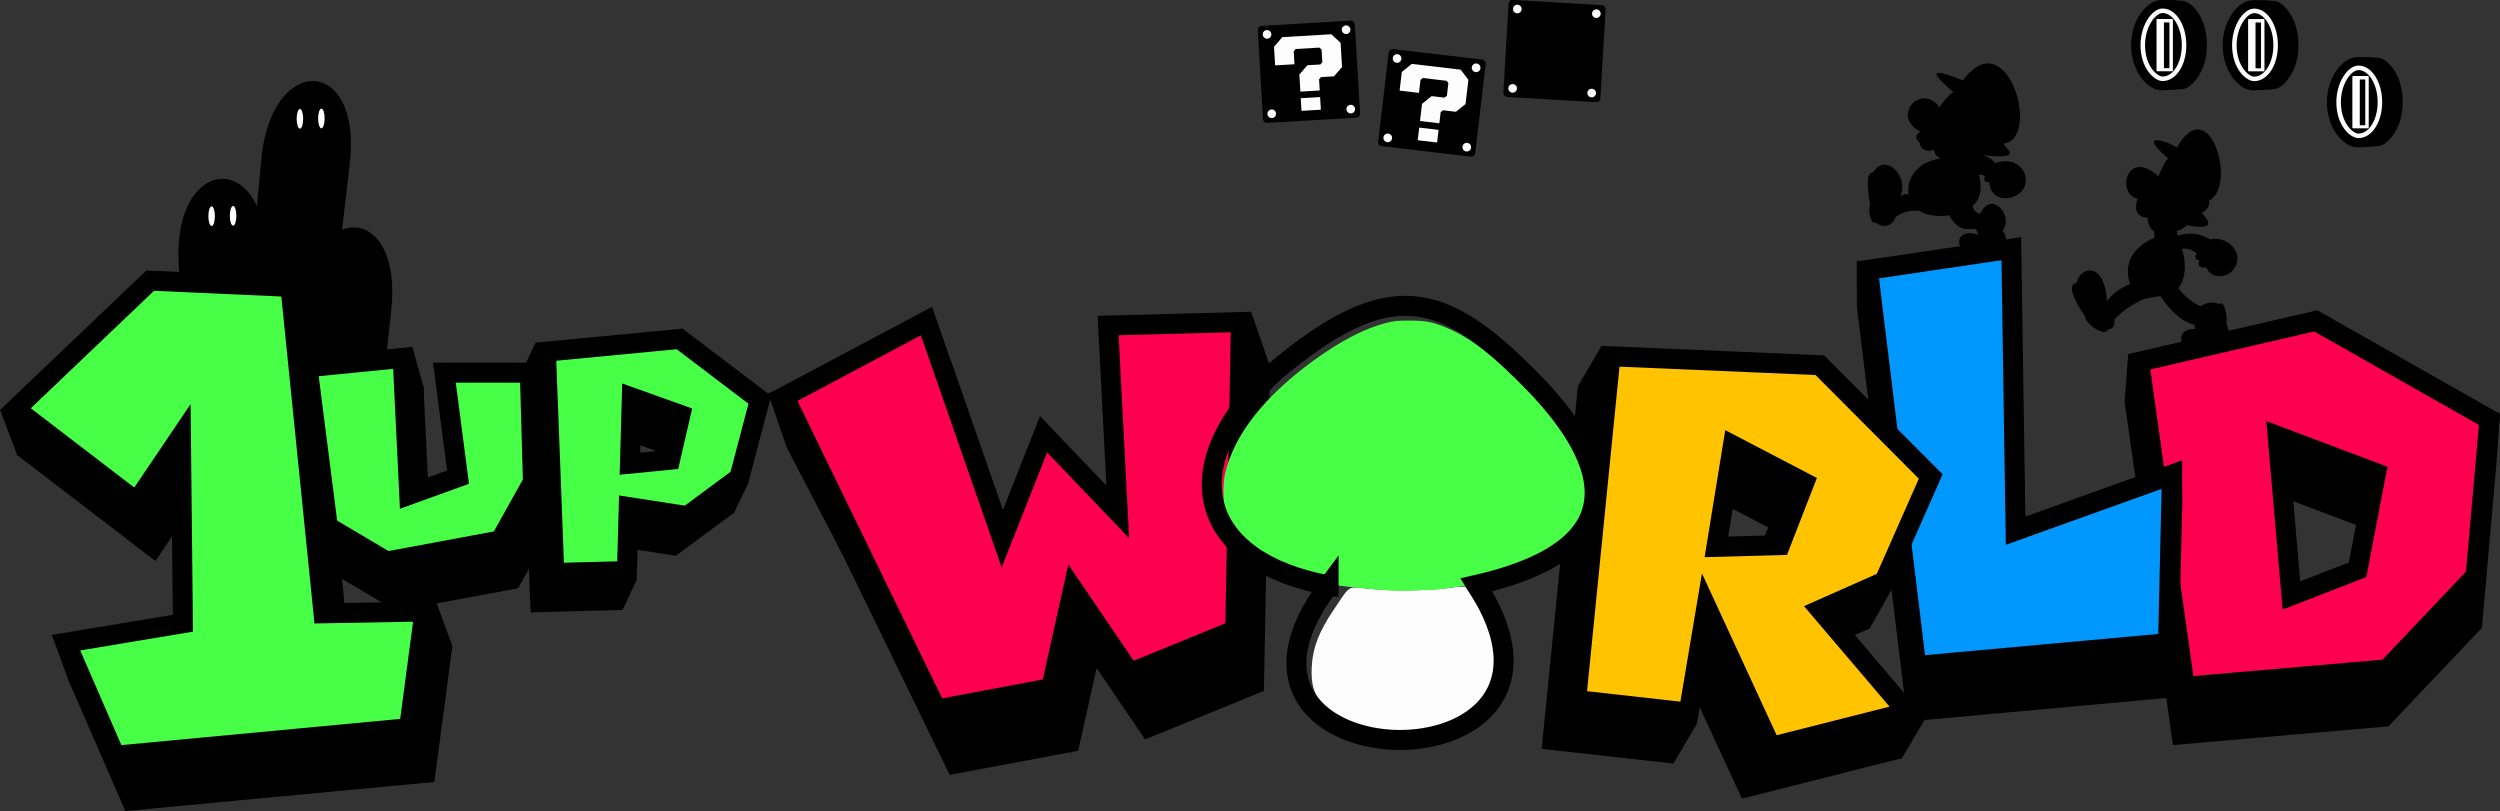 <?xml version="1.0" encoding="UTF-8" standalone="no"?>
<!-- Created with Inkscape (http://www.inkscape.org/) -->

<svg
   xmlns:dc="http://purl.org/dc/elements/1.1/"
   xmlns:cc="http://creativecommons.org/ns#"
   xmlns:rdf="http://www.w3.org/1999/02/22-rdf-syntax-ns#"
   xmlns:svg="http://www.w3.org/2000/svg"
   xmlns="http://www.w3.org/2000/svg"
   xmlns:sodipodi="http://sodipodi.sourceforge.net/DTD/sodipodi-0.dtd"
   xmlns:inkscape="http://www.inkscape.org/namespaces/inkscape"
   width="99.394mm"
   height="32.245mm"
   viewBox="0 0 99.394 32.245"
   version="1.1"
   id="svg8"
   inkscape:version="0.92.2 (5c3e80d, 2017-08-06)"
   sodipodi:docname="1upworld.svg"
   inkscape:export-filename="C:\Users\mit\Pictures\the brand new\1up\1upworld_logo.png"
   inkscape:export-xdpi="300"
   inkscape:export-ydpi="300">
  <rect x="0" y="0" width="99.394" height="32.245" fill="#333333" stroke="none"/>
  <sodipodi:namedview
     id="base"
     pagecolor="#ffffff"
     bordercolor="#666666"
     borderopacity="1.0"
     inkscape:pageopacity="0.0"
     inkscape:pageshadow="2"
     inkscape:zoom="2"
     inkscape:cx="224.2799"
     inkscape:cy="41.920275"
     inkscape:document-units="mm"
     inkscape:current-layer="layer2"
     showgrid="false"
     inkscape:measure-start="0,0"
     inkscape:measure-end="0,0"
     inkscape:snap-global="false"
     inkscape:window-width="1920"
     inkscape:window-height="1017"
     inkscape:window-x="-8"
     inkscape:window-y="-8"
     inkscape:window-maximized="1"
     fit-margin-top="0"
     fit-margin-left="0"
     fit-margin-right="0"
     fit-margin-bottom="0" />
  <defs
     id="defs2" />
  <g
     inkscape:label="Layer 2"
     id="layer2"
     inkscape:groupmode="layer"
     transform="translate(-53.719,-137.312)">
    <path
       sodipodi:nodetypes="ccssc"
       inkscape:connector-curvature="0"
       id="path2441"
       d="m 63.076,154.422 3.293,0.121 1.257,-10.722 c 0.509,-4.339 -3.231,-4.424 -3.532,0.009 z"
       style="fill:#000000;fill-opacity:1;stroke:none;stroke-width:0.159px;stroke-linecap:butt;stroke-linejoin:miter;stroke-opacity:1"
       inkscape:export-filename="C:\Users\mit\Pictures\the brand new\1up\1upworld_logo.png"
       inkscape:export-xdpi="300"
       inkscape:export-ydpi="300" />
    <path
       sodipodi:nodetypes="ccssc"
       inkscape:connector-curvature="0"
       id="path2443"
       d="m 65.403,154.891 3.293,0.111 0.58,-5.365 c 0.469,-4.343 -3.243,-4.415 -3.532,0.019 z"
       style="fill:#000000;fill-opacity:1;stroke:none;stroke-width:0.159px;stroke-linecap:butt;stroke-linejoin:miter;stroke-opacity:1"
       inkscape:export-filename="C:\Users\mit\Pictures\the brand new\1up\1upworld_logo.png"
       inkscape:export-xdpi="300"
       inkscape:export-ydpi="300" />
    <path
       style="fill:#000000;fill-opacity:1;stroke:none;stroke-width:0.159px;stroke-linecap:butt;stroke-linejoin:miter;stroke-opacity:1"
       d="m 61.217,154.951 3.273,-0.382 -0.162,-7.112 c -0.099,-4.367 -3.866,-3.881 -3.49,0.547 z"
       id="path2439"
       inkscape:connector-curvature="0"
       sodipodi:nodetypes="ccssc"
       inkscape:export-filename="C:\Users\mit\Pictures\the brand new\1up\1upworld_logo.png"
       inkscape:export-xdpi="300"
       inkscape:export-ydpi="300" />
    <g
       transform="translate(5.556,13.626)"
       id="g1181"
       inkscape:export-filename="C:\Users\mit\Pictures\the brand new\1up\1upworld_logo.png"
       inkscape:export-xdpi="300"
       inkscape:export-ydpi="300">
      <path
         inkscape:connector-curvature="0"
         id="path38"
         style="font-style:normal;font-variant:normal;font-weight:normal;font-stretch:normal;font-size:medium;line-height:25px;font-family:'MARIOFontv3-Solid Buatan';-inkscape-font-specification:'MARIOFontv3-Solid Buatan';letter-spacing:0px;word-spacing:0px;fill:#ff0050;fill-opacity:1;stroke:#000000;stroke-width:0.794;stroke-miterlimit:4;stroke-dasharray:none;stroke-opacity:1"
         d="m 93.838,152.594 -2.265,-3.331 -0.875,3.929 -4.552,0.856 -6.053,-12.443 5.652,-3.002 3.013,8.656 1.643,-4.156 2.95,3.087 -0.383,-7.409 5.279,-0.142 -0.226,12.246 z" />
      <g
         transform="translate(-5.679,-13.854)"
         style="fill:#000000;fill-opacity:1;stroke:#000000;stroke-width:0.265;stroke-miterlimit:4;stroke-dasharray:none;stroke-opacity:1"
         id="g1099">
        <path
           style="fill:#000000;fill-opacity:1;stroke:#000000;stroke-width:0.265;stroke-miterlimit:4;stroke-dasharray:none;stroke-opacity:1"
           d="m 99.517,166.448 -0.748,-2.152 -2.265,-3.331 0.748,2.152 2.265,3.331"
           id="path1073"
           inkscape:connector-curvature="0" />
        <path
           style="fill:#000000;fill-opacity:1;stroke:#000000;stroke-width:0.265;stroke-miterlimit:4;stroke-dasharray:none;stroke-opacity:1"
           d="m 97.252,163.117 -0.748,-2.152 -0.875,3.929 0.748,2.152 0.875,-3.929"
           id="path1075"
           inkscape:connector-curvature="0" />
        <path
           style="fill:#000000;fill-opacity:1;stroke:#000000;stroke-width:0.265;stroke-miterlimit:4;stroke-dasharray:none;stroke-opacity:1"
           d="m 96.377,167.045 -0.748,-2.152 -4.552,0.856 0.748,2.152 4.552,-0.856"
           id="path1077"
           inkscape:connector-curvature="0" />
        <path
           sodipodi:nodetypes="ccccc"
           inkscape:connector-curvature="0"
           style="fill:#000000;fill-opacity:1;stroke:#000000;stroke-width:0.265;stroke-miterlimit:4;stroke-dasharray:none;stroke-opacity:1"
           d="m 91.825,167.902 -0.748,-2.152 -6.572,-12.611 0.746,2.157 6.574,12.606"
           id="path1079" />
        <path
           style="fill:#000000;fill-opacity:1;stroke:#000000;stroke-width:0.265;stroke-miterlimit:4;stroke-dasharray:none;stroke-opacity:1"
           d="m 85.772,155.459 -0.748,-2.152 5.652,-3.002 0.748,2.152 -5.652,3.002"
           id="path1081"
           inkscape:connector-curvature="0" />
        <path
           style="fill:#000000;fill-opacity:1;stroke:#000000;stroke-width:0.265;stroke-miterlimit:4;stroke-dasharray:none;stroke-opacity:1"
           d="m 91.424,152.457 -0.748,-2.152 3.013,8.656 0.748,2.152 -3.013,-8.656"
           id="path1083"
           inkscape:connector-curvature="0" />
        <path
           style="fill:#000000;fill-opacity:1;stroke:#000000;stroke-width:0.265;stroke-miterlimit:4;stroke-dasharray:none;stroke-opacity:1"
           d="m 94.437,161.113 -0.748,-2.152 1.643,-4.156 0.748,2.152 -1.643,4.156"
           id="path1085"
           inkscape:connector-curvature="0" />
        <path
           style="fill:#000000;fill-opacity:1;stroke:#000000;stroke-width:0.265;stroke-miterlimit:4;stroke-dasharray:none;stroke-opacity:1"
           d="m 96.08,156.957 -0.748,-2.152 2.95,3.087 0.748,2.152 -2.95,-3.087"
           id="path1087"
           inkscape:connector-curvature="0" />
        <path
           style="fill:#000000;fill-opacity:1;stroke:#000000;stroke-width:0.265;stroke-miterlimit:4;stroke-dasharray:none;stroke-opacity:1"
           d="m 99.03,160.044 -0.748,-2.152 -0.383,-7.409 0.748,2.152 0.383,7.409"
           id="path1089"
           inkscape:connector-curvature="0" />
        <path
           style="fill:#000000;fill-opacity:1;stroke:#000000;stroke-width:0.265;stroke-miterlimit:4;stroke-dasharray:none;stroke-opacity:1"
           d="m 98.647,152.635 -0.748,-2.152 5.279,-0.142 0.748,2.152 -5.279,0.142"
           id="path1091"
           inkscape:connector-curvature="0" />
        <path
           sodipodi:nodetypes="cccc"
           inkscape:connector-curvature="0"
           style="fill:#000000;fill-opacity:1;stroke:#000000;stroke-width:0.265;stroke-miterlimit:4;stroke-dasharray:none;stroke-opacity:1"
           d="m 104.203,152.127 -0.743,-2.146 -0.509,12.607 0.748,2.152"
           id="path1093" />
        <path
           style="fill:#000000;fill-opacity:1;stroke:#000000;stroke-width:0.265;stroke-miterlimit:4;stroke-dasharray:none;stroke-opacity:1"
           d="m 103.7,164.739 -0.748,-2.152 -4.183,1.709 0.748,2.152 4.183,-1.709"
           id="path1095"
           inkscape:connector-curvature="0" />
        <path
           style="fill:#000000;fill-opacity:1;stroke:#000000;stroke-width:0.265;stroke-miterlimit:4;stroke-dasharray:none;stroke-opacity:1"
           d="m 99.517,166.448 -0.748,-2.152 v 0 l 0.748,2.152 v 0"
           id="path1097"
           inkscape:connector-curvature="0" />
      </g>
      <path
         d="m 93.09,150.443 -2.265,-3.331 -0.875,3.929 -4.552,0.856 -6.053,-12.443 5.652,-3.002 3.013,8.656 1.643,-4.156 2.95,3.087 -0.383,-7.409 5.279,-0.142 -0.226,12.246 z"
         style="font-style:normal;font-variant:normal;font-weight:normal;font-stretch:normal;font-size:medium;line-height:25px;font-family:'MARIOFontv3-Solid Buatan';-inkscape-font-specification:'MARIOFontv3-Solid Buatan';letter-spacing:0px;word-spacing:0px;fill:#ff0050;fill-opacity:1;stroke:#000000;stroke-width:0.794;stroke-miterlimit:4;stroke-dasharray:none;stroke-opacity:1"
         id="path1057"
         inkscape:connector-curvature="0" />
    </g>
    <g
       transform="translate(-5.953,-1.587)"
       id="g1633"
       inkscape:export-filename="C:\Users\mit\Pictures\the brand new\1up\1upworld_logo.png"
       inkscape:export-xdpi="300"
       inkscape:export-ydpi="300">
      <path
         inkscape:connector-curvature="0"
         id="path46"
         style="font-style:normal;font-variant:normal;font-weight:normal;font-stretch:normal;font-size:medium;line-height:25px;font-family:'MARIOFontv3-Solid Buatan';-inkscape-font-specification:'MARIOFontv3-Solid Buatan';letter-spacing:0px;word-spacing:0px;fill:#ff0050;fill-opacity:1;stroke:#000000;stroke-width:0.794;stroke-miterlimit:4;stroke-dasharray:none;stroke-opacity:1"
         d="m 146.403,168.092 -1.816,-12.923 7.02,-1.627 6.906,3.917 -0.549,6.225 -3.519,3.709 z m 7.606,-8.496 -3.917,-1.476 0.549,6.339 2.63,-1.022 z" />
      <g
         id="g1542"
         style="fill:#000000;fill-opacity:1;stroke:#000000;stroke-width:0.265;stroke-miterlimit:4;stroke-dasharray:none;stroke-opacity:1">
        <path
           id="path1518"
           d="m 146.403,168.092 0.132,-1.885 -2.12,-13.216 -0.138,1.868 2.126,13.233"
           style="fill:#000000;fill-opacity:1;stroke:#000000;stroke-width:0.265;stroke-miterlimit:4;stroke-dasharray:none;stroke-opacity:1"
           inkscape:connector-curvature="0"
           sodipodi:nodetypes="ccccc" />
        <path
           inkscape:connector-curvature="0"
           id="path1520"
           d="m 144.587,155.168 0.132,-1.885 7.02,-1.627 -0.132,1.885 -7.02,1.627"
           style="fill:#000000;fill-opacity:1;stroke:#000000;stroke-width:0.265;stroke-miterlimit:4;stroke-dasharray:none;stroke-opacity:1" />
        <path
           inkscape:connector-curvature="0"
           id="path1522"
           d="m 151.607,153.541 0.132,-1.885 6.906,3.917 -0.132,1.885 -6.906,-3.917"
           style="fill:#000000;fill-opacity:1;stroke:#000000;stroke-width:0.265;stroke-miterlimit:4;stroke-dasharray:none;stroke-opacity:1" />
        <path
           id="path1524"
           d="m 158.794,157.259 0.141,-1.918 -0.838,6.457 -0.132,1.885"
           style="fill:#000000;fill-opacity:1;stroke:#000000;stroke-width:0.265;stroke-miterlimit:4;stroke-dasharray:none;stroke-opacity:1"
           inkscape:connector-curvature="0"
           sodipodi:nodetypes="cccc" />
        <path
           inkscape:connector-curvature="0"
           id="path1526"
           d="m 157.964,163.683 0.132,-1.885 -3.519,3.709 -0.132,1.885 3.519,-3.709"
           style="fill:#000000;fill-opacity:1;stroke:#000000;stroke-width:0.265;stroke-miterlimit:4;stroke-dasharray:none;stroke-opacity:1" />
        <path
           inkscape:connector-curvature="0"
           id="path1528"
           d="m 154.445,167.392 0.132,-1.885 -8.042,0.7 -0.132,1.885 8.042,-0.7"
           style="fill:#000000;fill-opacity:1;stroke:#000000;stroke-width:0.265;stroke-miterlimit:4;stroke-dasharray:none;stroke-opacity:1" />
        <path
           inkscape:connector-curvature="0"
           id="path1530"
           d="m 146.403,168.092 0.132,-1.885 v 0 l -0.132,1.885 v 0"
           style="fill:#000000;fill-opacity:1;stroke:#000000;stroke-width:0.265;stroke-miterlimit:4;stroke-dasharray:none;stroke-opacity:1" />
        <path
           inkscape:connector-curvature="0"
           id="path1532"
           d="m 154.01,159.596 0.132,-1.885 -3.917,-1.476 -0.132,1.885 3.917,1.476"
           style="fill:#000000;fill-opacity:1;stroke:#000000;stroke-width:0.265;stroke-miterlimit:4;stroke-dasharray:none;stroke-opacity:1" />
        <path
           inkscape:connector-curvature="0"
           id="path1534"
           d="m 150.093,158.12 0.132,-1.885 0.549,6.339 -0.132,1.885 -0.549,-6.339"
           style="fill:#000000;fill-opacity:1;stroke:#000000;stroke-width:0.265;stroke-miterlimit:4;stroke-dasharray:none;stroke-opacity:1" />
        <path
           inkscape:connector-curvature="0"
           id="path1536"
           d="m 150.642,164.459 0.132,-1.885 2.63,-1.022 -0.132,1.885 -2.63,1.022"
           style="fill:#000000;fill-opacity:1;stroke:#000000;stroke-width:0.265;stroke-miterlimit:4;stroke-dasharray:none;stroke-opacity:1" />
        <path
           inkscape:connector-curvature="0"
           id="path1538"
           d="m 153.272,163.437 0.132,-1.885 0.738,-3.841 -0.132,1.885 -0.738,3.841"
           style="fill:#000000;fill-opacity:1;stroke:#000000;stroke-width:0.265;stroke-miterlimit:4;stroke-dasharray:none;stroke-opacity:1" />
        <path
           inkscape:connector-curvature="0"
           id="path1540"
           d="m 154.01,159.596 0.132,-1.885 v 0 l -0.132,1.885 v 0"
           style="fill:#000000;fill-opacity:1;stroke:#000000;stroke-width:0.265;stroke-miterlimit:4;stroke-dasharray:none;stroke-opacity:1" />
      </g>
      <path
         d="m 146.535,166.206 -1.816,-12.923 7.02,-1.627 6.906,3.917 -0.549,6.225 -3.519,3.709 z m 7.606,-8.496 -3.917,-1.476 0.549,6.339 2.63,-1.022 z"
         style="font-style:normal;font-variant:normal;font-weight:normal;font-stretch:normal;font-size:medium;line-height:25px;font-family:'MARIOFontv3-Solid Buatan';-inkscape-font-specification:'MARIOFontv3-Solid Buatan';letter-spacing:0px;word-spacing:0px;fill:#ff0050;fill-opacity:1;stroke:#000000;stroke-width:0.794;stroke-miterlimit:4;stroke-dasharray:none;stroke-opacity:1"
         id="path1457"
         inkscape:connector-curvature="0" />
    </g>
    <g
       id="g1455"
       inkscape:export-filename="C:\Users\mit\Pictures\the brand new\1up\1upworld_logo.png"
       inkscape:export-xdpi="300"
       inkscape:export-ydpi="300">
      <path
         inkscape:connector-curvature="0"
         id="path44"
         style="font-style:normal;font-variant:normal;font-weight:normal;font-stretch:normal;font-size:medium;line-height:25px;font-family:'MARIOFontv3-Solid Buatan';-inkscape-font-specification:'MARIOFontv3-Solid Buatan';letter-spacing:0px;word-spacing:0px;fill:#0098ff;fill-opacity:1;stroke:#000000;stroke-width:0.794;stroke-miterlimit:4;stroke-dasharray:none;stroke-opacity:1"
         d="m 129.908,165.568 -1.925,-15.748 5.7,-0.843 0.171,11.213 6.215,-2.233 -0.153,6.7 z" />
      <g
         style="fill:#000000;fill-opacity:1;stroke:#000000;stroke-width:0.265;stroke-miterlimit:4;stroke-dasharray:none;stroke-opacity:1"
         id="g1384">
        <path
           sodipodi:nodetypes="ccccc"
           inkscape:connector-curvature="0"
           style="fill:#000000;fill-opacity:1;stroke:#000000;stroke-width:0.265;stroke-miterlimit:4;stroke-dasharray:none;stroke-opacity:1"
           d="m 129.908,165.568 v -1.777 l -2.236,-16.091 0.004,1.773 2.231,16.095"
           id="path1370" />
        <path
           style="fill:#000000;fill-opacity:1;stroke:#000000;stroke-width:0.265;stroke-miterlimit:4;stroke-dasharray:none;stroke-opacity:1"
           d="m 127.983,149.82 v -1.777 l 5.7,-0.843 v 1.777 l -5.7,0.843"
           id="path1372"
           inkscape:connector-curvature="0" />
        <path
           style="fill:#000000;fill-opacity:1;stroke:#000000;stroke-width:0.265;stroke-miterlimit:4;stroke-dasharray:none;stroke-opacity:1"
           d="m 133.683,148.976 v -1.777 l 0.171,11.213 v 1.777 l -0.171,-11.213"
           id="path1374"
           inkscape:connector-curvature="0" />
        <path
           style="fill:#000000;fill-opacity:1;stroke:#000000;stroke-width:0.265;stroke-miterlimit:4;stroke-dasharray:none;stroke-opacity:1"
           d="m 133.854,160.189 v -1.777 l 6.215,-2.233 v 1.777 l -6.215,2.233"
           id="path1376"
           inkscape:connector-curvature="0" />
        <path
           sodipodi:nodetypes="cccc"
           inkscape:connector-curvature="0"
           style="fill:#000000;fill-opacity:1;stroke:#000000;stroke-width:0.265;stroke-miterlimit:4;stroke-dasharray:none;stroke-opacity:1"
           d="m 140.35,157.443 -0.008,-1.67 -0.425,7.105 v 1.777"
           id="path1378" />
        <path
           style="fill:#000000;fill-opacity:1;stroke:#000000;stroke-width:0.265;stroke-miterlimit:4;stroke-dasharray:none;stroke-opacity:1"
           d="m 139.917,164.656 v -1.777 l -10.008,0.912 v 1.777 l 10.008,-0.912"
           id="path1380"
           inkscape:connector-curvature="0" />
        <path
           style="fill:#000000;fill-opacity:1;stroke:#000000;stroke-width:0.265;stroke-miterlimit:4;stroke-dasharray:none;stroke-opacity:1"
           d="m 129.908,165.568 v -1.777 0 1.777 0"
           id="path1382"
           inkscape:connector-curvature="0" />
      </g>
      <path
         d="m 129.908,163.79 -1.925,-15.748 5.7,-0.843 0.171,11.213 6.215,-2.233 -0.153,6.7 z"
         style="font-style:normal;font-variant:normal;font-weight:normal;font-stretch:normal;font-size:medium;line-height:25px;font-family:'MARIOFontv3-Solid Buatan';-inkscape-font-specification:'MARIOFontv3-Solid Buatan';letter-spacing:0px;word-spacing:0px;fill:#0098ff;fill-opacity:1;stroke:#000000;stroke-width:0.794;stroke-miterlimit:4;stroke-dasharray:none;stroke-opacity:1"
         id="path1319"
         inkscape:connector-curvature="0" />
    </g>
    <g
       transform="translate(10.98,-9.128)"
       id="g1317"
       inkscape:export-filename="C:\Users\mit\Pictures\the brand new\1up\1upworld_logo.png"
       inkscape:export-xdpi="300"
       inkscape:export-ydpi="300">
      <path
         inkscape:connector-curvature="0"
         id="path42"
         style="font-style:normal;font-variant:normal;font-weight:normal;font-stretch:normal;font-size:medium;line-height:25px;font-family:'MARIOFontv3-Solid Buatan';-inkscape-font-specification:'MARIOFontv3-Solid Buatan';letter-spacing:0px;word-spacing:0px;fill:#ffc300;fill-opacity:1;stroke:#000000;stroke-width:0.794;stroke-miterlimit:4;stroke-dasharray:none;stroke-opacity:1"
         d="m 112.216,177.726 -2.569,-5.566 -0.706,4.202 -4.475,-0.5 1.367,-13.667 8.321,0.354 4.41,4.425 -1.843,4.172 -2.548,1.13 3.47,4.077 z m 1.323,-10.506 -2.84,-1.482 -0.656,4.034 2.532,-0.07 z" />
      <g
         id="g1247"
         style="fill:#000000;fill-opacity:1;stroke:#000000;stroke-width:0.265;stroke-miterlimit:4;stroke-dasharray:none;stroke-opacity:1">
        <path
           inkscape:connector-curvature="0"
           id="path1215"
           d="m 113.152,176.136 -0.935,1.59 -2.569,-5.566 0.935,-1.59 2.569,5.566"
           style="fill:#000000;fill-opacity:1;stroke:#000000;stroke-width:0.265;stroke-miterlimit:4;stroke-dasharray:none;stroke-opacity:1" />
        <path
           inkscape:connector-curvature="0"
           id="path1217"
           d="m 110.583,170.57 -0.935,1.59 -0.706,4.202 0.935,-1.59 0.706,-4.202"
           style="fill:#000000;fill-opacity:1;stroke:#000000;stroke-width:0.265;stroke-miterlimit:4;stroke-dasharray:none;stroke-opacity:1" />
        <path
           id="path1219"
           d="m 110.09,175.137 -0.884,1.506 -4.74,-0.781 0.935,-1.59"
           style="fill:#000000;fill-opacity:1;stroke:#000000;stroke-width:0.265;stroke-miterlimit:4;stroke-dasharray:none;stroke-opacity:1"
           inkscape:connector-curvature="0"
           sodipodi:nodetypes="cccc" />
        <path
           id="path1221"
           d="m 105.536,174.277 -0.935,1.59 1.013,-14.05 0.914,-1.56 -0.992,14.019"
           style="fill:#000000;fill-opacity:1;stroke:#000000;stroke-width:0.265;stroke-miterlimit:4;stroke-dasharray:none;stroke-opacity:1"
           inkscape:connector-curvature="0"
           sodipodi:nodetypes="ccccc" />
        <path
           inkscape:connector-curvature="0"
           id="path1223"
           d="m 106.769,160.604 -0.935,1.59 8.321,0.354 0.935,-1.59 -8.321,-0.354"
           style="fill:#000000;fill-opacity:1;stroke:#000000;stroke-width:0.265;stroke-miterlimit:4;stroke-dasharray:none;stroke-opacity:1" />
        <path
           inkscape:connector-curvature="0"
           id="path1225"
           d="m 115.09,160.959 -0.935,1.59 4.41,4.425 0.935,-1.59 -4.41,-4.425"
           style="fill:#000000;fill-opacity:1;stroke:#000000;stroke-width:0.265;stroke-miterlimit:4;stroke-dasharray:none;stroke-opacity:1" />
        <path
           inkscape:connector-curvature="0"
           id="path1227"
           d="m 119.5,165.384 -0.935,1.59 -1.843,4.172 0.935,-1.59 1.843,-4.172"
           style="fill:#000000;fill-opacity:1;stroke:#000000;stroke-width:0.265;stroke-miterlimit:4;stroke-dasharray:none;stroke-opacity:1" />
        <path
           id="path1229"
           d="m 117.856,169.772 -0.877,1.549 -2.805,0.955 0.935,-1.59"
           style="fill:#000000;fill-opacity:1;stroke:#000000;stroke-width:0.265;stroke-miterlimit:4;stroke-dasharray:none;stroke-opacity:1"
           inkscape:connector-curvature="0"
           sodipodi:nodetypes="cccc" />
        <path
           inkscape:connector-curvature="0"
           id="path1231"
           d="m 115.109,170.686 -0.935,1.59 3.47,4.077 0.935,-1.59 -3.47,-4.077"
           style="fill:#000000;fill-opacity:1;stroke:#000000;stroke-width:0.265;stroke-miterlimit:4;stroke-dasharray:none;stroke-opacity:1" />
        <path
           id="path1233"
           d="m 119.184,174.926 -0.915,1.538 -6.053,1.262 0.935,-1.59"
           style="fill:#000000;fill-opacity:1;stroke:#000000;stroke-width:0.265;stroke-miterlimit:4;stroke-dasharray:none;stroke-opacity:1"
           inkscape:connector-curvature="0"
           sodipodi:nodetypes="cccc" />
        <path
           inkscape:connector-curvature="0"
           id="path1235"
           d="m 113.152,176.136 -0.935,1.59 v 0 l 0.935,-1.59 v 0"
           style="fill:#000000;fill-opacity:1;stroke:#000000;stroke-width:0.265;stroke-miterlimit:4;stroke-dasharray:none;stroke-opacity:1" />
        <path
           inkscape:connector-curvature="0"
           id="path1237"
           d="m 114.475,165.63 -0.935,1.59 -2.84,-1.482 0.935,-1.59 2.84,1.482"
           style="fill:#000000;fill-opacity:1;stroke:#000000;stroke-width:0.265;stroke-miterlimit:4;stroke-dasharray:none;stroke-opacity:1" />
        <path
           inkscape:connector-curvature="0"
           id="path1239"
           d="m 111.635,164.148 -0.935,1.59 -0.656,4.034 0.935,-1.59 0.656,-4.034"
           style="fill:#000000;fill-opacity:1;stroke:#000000;stroke-width:0.265;stroke-miterlimit:4;stroke-dasharray:none;stroke-opacity:1" />
        <path
           inkscape:connector-curvature="0"
           id="path1241"
           d="m 110.979,168.182 -0.935,1.59 2.532,-0.07 0.935,-1.59 -2.532,0.07"
           style="fill:#000000;fill-opacity:1;stroke:#000000;stroke-width:0.265;stroke-miterlimit:4;stroke-dasharray:none;stroke-opacity:1" />
        <path
           inkscape:connector-curvature="0"
           id="path1243"
           d="m 113.511,168.111 -0.935,1.59 0.964,-2.482 0.935,-1.59 -0.964,2.482"
           style="fill:#000000;fill-opacity:1;stroke:#000000;stroke-width:0.265;stroke-miterlimit:4;stroke-dasharray:none;stroke-opacity:1" />
        <path
           inkscape:connector-curvature="0"
           id="path1245"
           d="m 114.475,165.63 -0.935,1.59 v 0 l 0.935,-1.59 v 0"
           style="fill:#000000;fill-opacity:1;stroke:#000000;stroke-width:0.265;stroke-miterlimit:4;stroke-dasharray:none;stroke-opacity:1" />
      </g>
      <path
         d="m 113.152,176.136 -2.569,-5.566 -0.706,4.202 -4.475,-0.5 1.367,-13.667 8.321,0.354 4.41,4.425 -1.843,4.172 -2.548,1.13 3.47,4.077 z m 1.323,-10.506 -2.84,-1.482 -0.656,4.034 2.532,-0.07 z"
         style="font-style:normal;font-variant:normal;font-weight:normal;font-stretch:normal;font-size:medium;line-height:25px;font-family:'MARIOFontv3-Solid Buatan';-inkscape-font-specification:'MARIOFontv3-Solid Buatan';letter-spacing:0px;word-spacing:0px;fill:#ffc300;fill-opacity:1;stroke:#000000;stroke-width:0.794;stroke-miterlimit:4;stroke-dasharray:none;stroke-opacity:1"
         id="path1183"
         inkscape:connector-curvature="0" />
    </g>
    <g
       id="g2411"
       transform="translate(-1.463,-22.87)"
       inkscape:export-filename="C:\Users\mit\Pictures\the brand new\1up\1upworld_logo.png"
       inkscape:export-xdpi="300"
       inkscape:export-ydpi="300">
      <path
         transform="scale(0.265)"
         inkscape:connector-curvature="0"
         id="path2406"
         d="m 415.117,714.646 c -3.311,-0.65 -6.062,-2.042 -7.842,-3.969 -1.78,-1.928 -2.272,-3.366 -2.123,-6.21 0.148,-2.816 1.073,-5.203 3.288,-8.483 2.539,-3.76 1.948,-3.399 5.056,-3.087 3.661,0.368 8.686,0.331 11.851,-0.088 1.444,-0.191 2.629,-0.329 2.634,-0.307 0.005,0.022 0.418,0.672 0.918,1.445 5.24,8.095 5.221,14.535 -0.052,18.181 -1.744,1.206 -3.491,1.94 -5.75,2.415 -1.917,0.403 -6.171,0.458 -7.981,0.103 z"
         style="fill:#fdfdfd;fill-opacity:1;stroke:#ffffff;stroke-width:0.231;stroke-miterlimit:4;stroke-dasharray:none;stroke-opacity:1" />
      <path
         sodipodi:nodetypes="cscccscsscccccc"
         transform="scale(0.265)"
         inkscape:connector-curvature="0"
         id="path2404"
         d="m 416.114,692.556 c -2.814,-0.244 -7.521,-0.616 -10.188,-1.291 -7.457,-1.886 -12.237,-5.67 -13.461,-10.656 -0.292,-1.189 -0.286,-3.663 0.013,-4.968 1.297,-5.675 5.764,-11.379 13.074,-16.695 4.056,-2.95 7.502,-4.741 10.75,-5.586 1.185,-0.308 1.52,-0.341 3.438,-0.339 2.423,0.004 3.321,0.182 5.438,1.078 3.332,1.411 6.757,4.005 11.444,8.667 4.537,4.513 7.205,8.042 8.776,11.607 1.123,2.548 1.477,5.134 0.97,7.08 -0.742,2.846 -3.276,5.4 -7.253,7.312 -4.092,1.968 -10.875,3.272 -16.125,3.75 -2.286,0.022 -4.594,0.211 -6.875,0.04 z"
         style="fill:#46ff46;fill-opacity:1;stroke:#46ff46;stroke-width:0.925;stroke-miterlimit:4;stroke-dasharray:none;stroke-opacity:1" />
      <path
         style="fill:none;fill-opacity:1;stroke:#000000;stroke-width:0.794;stroke-linecap:butt;stroke-linejoin:miter;stroke-miterlimit:4;stroke-dasharray:none;stroke-opacity:1"
         d="m 108.004,183.454 c -6,7.996 11.34,8.399 5.879,-0.019 7.423,-1.7 4.383,-5.914 2.103,-8.211 -3.462,-3.489 -5.582,-4.076 -10.091,-0.299 -4.171,3.829 -3.011,7.59 2.109,8.53 z"
         id="path54"
         inkscape:connector-curvature="0"
         sodipodi:nodetypes="ccscc" />
    </g>
    <g
       id="g2400"
       transform="translate(8.045,4.958)"
       inkscape:export-filename="C:\Users\mit\Pictures\the brand new\1up\1upworld_logo.png"
       inkscape:export-xdpi="300"
       inkscape:export-ydpi="300">
      <g
         id="g1841">
        <path
           sodipodi:nodetypes="cccccccccccc"
           d="m 52.301,145.289 5.573,0.249 1.316,12.977 4.016,-0.072 -0.614,4.635 -11.686,1.099 -1.955,-4.494 4.65,-0.774 -0.078,-7.434 -1.763,2.611 -4.817,-3.691 z"
           style="font-style:normal;font-variant:normal;font-weight:normal;font-stretch:normal;font-size:medium;line-height:25px;font-family:'MARIOFontv3-Solid Buatan';-inkscape-font-specification:'MARIOFontv3-Solid Buatan';letter-spacing:0px;word-spacing:0px;fill:#00ff00;fill-opacity:1;stroke:#000000;stroke-width:0.794;stroke-miterlimit:4;stroke-dasharray:none;stroke-opacity:1"
           id="path864"
           inkscape:connector-curvature="0" />
        <g
           id="g1735"
           style="fill:#000000;fill-opacity:1;stroke:#000000;stroke-width:0.265;stroke-miterlimit:4;stroke-dasharray:none;stroke-opacity:1"
           transform="translate(-5.821,-3.373)">
          <path
             id="path1711"
             d="m 57.467,146.885 0.655,1.777 5.573,0.249 -0.655,-1.777 -5.573,-0.249"
             style="fill:#000000;fill-opacity:1;stroke:#000000;stroke-width:0.265;stroke-miterlimit:4;stroke-dasharray:none;stroke-opacity:1"
             inkscape:connector-curvature="0" />
          <path
             id="path1713"
             d="m 63.272,146.779 0.651,1.773 1.089,13.336 -0.655,-1.777"
             style="fill:#000000;fill-opacity:1;stroke:#000000;stroke-width:0.265;stroke-miterlimit:4;stroke-dasharray:none;stroke-opacity:1"
             inkscape:connector-curvature="0"
             sodipodi:nodetypes="cccc" />
          <path
             id="path1715"
             d="m 64.356,160.111 0.655,1.777 4.016,-0.072 -0.655,-1.777 -4.016,0.072"
             style="fill:#000000;fill-opacity:1;stroke:#000000;stroke-width:0.265;stroke-miterlimit:4;stroke-dasharray:none;stroke-opacity:1"
             inkscape:connector-curvature="0" />
          <path
             id="path1717"
             d="m 68.699,159.665 0.642,1.755 -1.028,4.735 -0.556,-1.48"
             style="fill:#000000;fill-opacity:1;stroke:#000000;stroke-width:0.265;stroke-miterlimit:4;stroke-dasharray:none;stroke-opacity:1"
             inkscape:connector-curvature="0"
             sodipodi:nodetypes="cccc" />
          <path
             id="path1719"
             d="m 67.758,164.675 0.655,1.777 -11.686,1.099 -0.655,-1.777 11.686,-1.099"
             style="fill:#000000;fill-opacity:1;stroke:#000000;stroke-width:0.265;stroke-miterlimit:4;stroke-dasharray:none;stroke-opacity:1"
             inkscape:connector-curvature="0" />
          <path
             id="path1721"
             d="m 56.072,165.773 0.655,1.777 -2.393,-4.833 -0.614,-1.695 2.353,4.752"
             style="fill:#000000;fill-opacity:1;stroke:#000000;stroke-width:0.265;stroke-miterlimit:4;stroke-dasharray:none;stroke-opacity:1"
             inkscape:connector-curvature="0"
             sodipodi:nodetypes="ccccc" />
          <path
             id="path1723"
             d="m 54.117,161.279 0.655,1.777 4.65,-0.774 -0.655,-1.777 -4.65,0.774"
             style="fill:#000000;fill-opacity:1;stroke:#000000;stroke-width:0.265;stroke-miterlimit:4;stroke-dasharray:none;stroke-opacity:1"
             inkscape:connector-curvature="0" />
          <path
             id="path1725"
             d="m 58.767,160.505 0.655,1.777 -0.078,-7.434 -0.655,-1.777 0.078,7.434"
             style="fill:#000000;fill-opacity:1;stroke:#000000;stroke-width:0.265;stroke-miterlimit:4;stroke-dasharray:none;stroke-opacity:1"
             inkscape:connector-curvature="0" />
          <path
             id="path1727"
             d="m 58.689,153.07 0.655,1.777 -1.763,2.611 -0.655,-1.777 1.763,-2.611"
             style="fill:#000000;fill-opacity:1;stroke:#000000;stroke-width:0.265;stroke-miterlimit:4;stroke-dasharray:none;stroke-opacity:1"
             inkscape:connector-curvature="0" />
          <path
             id="path1729"
             d="m 56.927,155.681 0.655,1.777 -5.297,-3.733 -0.523,-1.372 5.164,3.327"
             style="fill:#000000;fill-opacity:1;stroke:#000000;stroke-width:0.265;stroke-miterlimit:4;stroke-dasharray:none;stroke-opacity:1"
             inkscape:connector-curvature="0"
             sodipodi:nodetypes="ccccc" />
          <path
             id="path1731"
             d="m 52.11,151.99 0.655,1.777 5.358,-5.105 -0.655,-1.777 -5.358,5.105"
             style="fill:#000000;fill-opacity:1;stroke:#000000;stroke-width:0.265;stroke-miterlimit:4;stroke-dasharray:none;stroke-opacity:1"
             inkscape:connector-curvature="0" />
          <path
             id="path1733"
             d="m 57.467,146.885 0.655,1.777 v 0 l -0.655,-1.777 v 0"
             style="fill:#000000;fill-opacity:1;stroke:#000000;stroke-width:0.265;stroke-miterlimit:4;stroke-dasharray:none;stroke-opacity:1"
             inkscape:connector-curvature="0" />
        </g>
        <path
           inkscape:connector-curvature="0"
           id="path1635"
           style="font-style:normal;font-variant:normal;font-weight:normal;font-stretch:normal;font-size:medium;line-height:25px;font-family:'MARIOFontv3-Solid Buatan';-inkscape-font-specification:'MARIOFontv3-Solid Buatan';letter-spacing:0px;word-spacing:0px;fill:#46ff46;fill-opacity:1;stroke:#000000;stroke-width:0.794;stroke-miterlimit:4;stroke-dasharray:none;stroke-opacity:1"
           d="m 51.646,143.512 5.573,0.249 1.316,12.977 4.016,-0.072 -0.614,4.635 -11.686,1.099 -1.955,-4.494 4.65,-0.774 -0.078,-7.434 -1.763,2.611 -4.817,-3.691 z"
           sodipodi:nodetypes="cccccccccccc" />
      </g>
      <g
         transform="translate(-18.829,-29.546)"
         id="g2349">
        <path
           d="m 91.27,183.578 -2.333,-0.36 -0.071,2.544 -2.886,0.076 -0.334,-8.798 5.314,-0.507 3.189,2.421 -0.815,3.096 z m -0.276,-4.025 -1.934,-0.691 -0.074,2.631 1.597,-0.156 z"
           style="font-style:normal;font-variant:normal;font-weight:normal;font-stretch:normal;font-size:medium;line-height:25px;font-family:'MARIOFontv3-Solid Buatan';-inkscape-font-specification:'MARIOFontv3-Solid Buatan';letter-spacing:0px;word-spacing:0px;fill:#00ff00;fill-opacity:1;stroke:#000000;stroke-width:0.794;stroke-miterlimit:4;stroke-dasharray:none;stroke-opacity:1"
           id="path870"
           inkscape:connector-curvature="0" />
        <g
           id="g2210"
           style="fill:#000000;fill-opacity:1;stroke:#000000;stroke-width:0.265;stroke-miterlimit:4;stroke-dasharray:none;stroke-opacity:1">
          <path
             inkscape:connector-curvature="0"
             id="path2182"
             d="m 91.832,182.42 -0.562,1.158 -2.333,-0.36 0.562,-1.158 2.333,0.36"
             style="fill:#000000;fill-opacity:1;stroke:#000000;stroke-width:0.265;stroke-miterlimit:4;stroke-dasharray:none;stroke-opacity:1" />
          <path
             inkscape:connector-curvature="0"
             id="path2184"
             d="m 89.499,182.06 -0.562,1.158 -0.071,2.544 0.562,-1.158 0.071,-2.544"
             style="fill:#000000;fill-opacity:1;stroke:#000000;stroke-width:0.265;stroke-miterlimit:4;stroke-dasharray:none;stroke-opacity:1" />
          <path
             id="path2186"
             d="m 89.698,184.896 -0.515,1.099 -3.201,-0.158 0.562,-1.158"
             style="fill:#000000;fill-opacity:1;stroke:#000000;stroke-width:0.265;stroke-miterlimit:4;stroke-dasharray:none;stroke-opacity:1"
             inkscape:connector-curvature="0"
             sodipodi:nodetypes="cccc" />
          <path
             id="path2188"
             d="m 86.543,184.68 -0.761,1.087 -0.405,-9.043 0.335,-0.714 0.83,8.67"
             style="fill:#000000;fill-opacity:1;stroke:#000000;stroke-width:0.265;stroke-miterlimit:4;stroke-dasharray:none;stroke-opacity:1"
             inkscape:connector-curvature="0"
             sodipodi:nodetypes="ccccc" />
          <path
             inkscape:connector-curvature="0"
             id="path2190"
             d="m 86.209,175.883 -0.562,1.158 5.314,-0.507 0.562,-1.158 -5.314,0.507"
             style="fill:#000000;fill-opacity:1;stroke:#000000;stroke-width:0.265;stroke-miterlimit:4;stroke-dasharray:none;stroke-opacity:1" />
          <path
             inkscape:connector-curvature="0"
             id="path2192"
             d="m 91.523,175.375 -0.562,1.158 3.189,2.421 0.562,-1.158 -3.189,-2.421"
             style="fill:#000000;fill-opacity:1;stroke:#000000;stroke-width:0.265;stroke-miterlimit:4;stroke-dasharray:none;stroke-opacity:1" />
          <path
             inkscape:connector-curvature="0"
             id="path2194"
             d="m 94.712,177.797 -0.562,1.158 -0.815,3.096 0.562,-1.158 0.815,-3.096"
             style="fill:#000000;fill-opacity:1;stroke:#000000;stroke-width:0.265;stroke-miterlimit:4;stroke-dasharray:none;stroke-opacity:1" />
          <path
             id="path2196"
             d="m 94.137,181.046 -0.554,1.149 -2.313,1.383 0.562,-1.158"
             style="fill:#000000;fill-opacity:1;stroke:#000000;stroke-width:0.265;stroke-miterlimit:4;stroke-dasharray:none;stroke-opacity:1"
             inkscape:connector-curvature="0"
             sodipodi:nodetypes="cccc" />
          <path
             inkscape:connector-curvature="0"
             id="path2198"
             d="m 91.832,182.42 -0.562,1.158 v 0 l 0.562,-1.158 v 0"
             style="fill:#000000;fill-opacity:1;stroke:#000000;stroke-width:0.265;stroke-miterlimit:4;stroke-dasharray:none;stroke-opacity:1" />
          <path
             inkscape:connector-curvature="0"
             id="path2200"
             d="m 91.556,178.396 -0.562,1.158 -1.934,-0.691 0.562,-1.158 1.934,0.691"
             style="fill:#000000;fill-opacity:1;stroke:#000000;stroke-width:0.265;stroke-miterlimit:4;stroke-dasharray:none;stroke-opacity:1" />
          <path
             inkscape:connector-curvature="0"
             id="path2202"
             d="m 89.622,177.705 -0.562,1.158 -0.074,2.631 0.562,-1.158 0.074,-2.631"
             style="fill:#000000;fill-opacity:1;stroke:#000000;stroke-width:0.265;stroke-miterlimit:4;stroke-dasharray:none;stroke-opacity:1" />
          <path
             inkscape:connector-curvature="0"
             id="path2204"
             d="m 89.548,180.335 -0.562,1.158 1.597,-0.156 0.562,-1.158 -1.597,0.156"
             style="fill:#000000;fill-opacity:1;stroke:#000000;stroke-width:0.265;stroke-miterlimit:4;stroke-dasharray:none;stroke-opacity:1" />
          <path
             inkscape:connector-curvature="0"
             id="path2206"
             d="m 91.145,180.18 -0.562,1.158 0.411,-1.784 0.562,-1.158 -0.411,1.784"
             style="fill:#000000;fill-opacity:1;stroke:#000000;stroke-width:0.265;stroke-miterlimit:4;stroke-dasharray:none;stroke-opacity:1" />
          <path
             inkscape:connector-curvature="0"
             id="path2208"
             d="m 91.556,178.396 -0.562,1.158 v 0 l 0.562,-1.158 v 0"
             style="fill:#000000;fill-opacity:1;stroke:#000000;stroke-width:0.265;stroke-miterlimit:4;stroke-dasharray:none;stroke-opacity:1" />
        </g>
        <path
           inkscape:connector-curvature="0"
           id="path2077"
           style="font-style:normal;font-variant:normal;font-weight:normal;font-stretch:normal;font-size:medium;line-height:25px;font-family:'MARIOFontv3-Solid Buatan';-inkscape-font-specification:'MARIOFontv3-Solid Buatan';letter-spacing:0px;word-spacing:0px;fill:#46ff46;fill-opacity:1;stroke:#000000;stroke-width:0.794;stroke-miterlimit:4;stroke-dasharray:none;stroke-opacity:1"
           d="m 91.832,182.42 -2.333,-0.36 -0.071,2.544 -2.886,0.076 -0.334,-8.798 5.314,-0.507 3.189,2.421 -0.815,3.096 z m -0.276,-4.025 -1.934,-0.691 -0.074,2.631 1.597,-0.156 z" />
      </g>
      <g
         transform="translate(-11.642,-20.505)"
         id="g2075">
        <path
           d="m 73.141,176.731 -2.339,-1.384 -0.809,-6.339 3.781,-0.373 0.264,5.442 1.94,-0.701 -0.543,-4.154 3.396,0.001 0.124,4.345 -1.299,2.324 z"
           style="font-style:normal;font-variant:normal;font-weight:normal;font-stretch:normal;font-size:medium;line-height:25px;font-family:'MARIOFontv3-Solid Buatan';-inkscape-font-specification:'MARIOFontv3-Solid Buatan';letter-spacing:0px;word-spacing:0px;fill:#00ff00;fill-opacity:1;stroke:#000000;stroke-width:0.794;stroke-miterlimit:4;stroke-dasharray:none;stroke-opacity:1"
           id="path868"
           inkscape:connector-curvature="0" />
        <g
           style="fill:#000000;fill-opacity:1;stroke:#000000;stroke-width:0.265;stroke-miterlimit:4;stroke-dasharray:none;stroke-opacity:1"
           id="g1956">
          <path
             sodipodi:nodetypes="ccccc"
             inkscape:connector-curvature="0"
             style="fill:#000000;fill-opacity:1;stroke:#000000;stroke-width:0.265;stroke-miterlimit:4;stroke-dasharray:none;stroke-opacity:1"
             d="m 72.69,175.184 0.452,1.547 -2.591,-1.238 -0.37,-1.243 2.509,0.934"
             id="path1934" />
          <path
             inkscape:connector-curvature="0"
             style="fill:#000000;fill-opacity:1;stroke:#000000;stroke-width:0.265;stroke-miterlimit:4;stroke-dasharray:none;stroke-opacity:1"
             d="m 70.35,173.8 0.452,1.547 -0.809,-6.339 -0.452,-1.547 0.809,6.339"
             id="path1936" />
          <path
             inkscape:connector-curvature="0"
             style="fill:#000000;fill-opacity:1;stroke:#000000;stroke-width:0.265;stroke-miterlimit:4;stroke-dasharray:none;stroke-opacity:1"
             d="m 69.541,167.461 0.452,1.547 3.781,-0.373 -0.452,-1.547 -3.781,0.373"
             id="path1938" />
          <path
             sodipodi:nodetypes="cccc"
             inkscape:connector-curvature="0"
             style="fill:#000000;fill-opacity:1;stroke:#000000;stroke-width:0.265;stroke-miterlimit:4;stroke-dasharray:none;stroke-opacity:1"
             d="m 73.579,166.675 0.452,1.613 0.008,5.79 -0.452,-1.547"
             id="path1940" />
          <path
             inkscape:connector-curvature="0"
             style="fill:#000000;fill-opacity:1;stroke:#000000;stroke-width:0.265;stroke-miterlimit:4;stroke-dasharray:none;stroke-opacity:1"
             d="m 73.587,172.531 0.452,1.547 1.94,-0.701 -0.452,-1.547 -1.94,0.701"
             id="path1942" />
          <path
             inkscape:connector-curvature="0"
             style="fill:#000000;fill-opacity:1;stroke:#000000;stroke-width:0.265;stroke-miterlimit:4;stroke-dasharray:none;stroke-opacity:1"
             d="m 75.527,171.831 0.452,1.547 -0.543,-4.154 -0.452,-1.547 0.543,4.154"
             id="path1944" />
          <path
             inkscape:connector-curvature="0"
             style="fill:#000000;fill-opacity:1;stroke:#000000;stroke-width:0.265;stroke-miterlimit:4;stroke-dasharray:none;stroke-opacity:1"
             d="m 74.984,167.677 0.452,1.547 3.396,0.001 -0.452,-1.547 -3.396,-10e-4"
             id="path1946" />
          <path
             sodipodi:nodetypes="cccc"
             inkscape:connector-curvature="0"
             style="fill:#000000;fill-opacity:1;stroke:#000000;stroke-width:0.265;stroke-miterlimit:4;stroke-dasharray:none;stroke-opacity:1"
             d="m 78.644,167.321 0.44,1.526 -0.128,4.722 -0.452,-1.547"
             id="path1948" />
          <path
             inkscape:connector-curvature="0"
             style="fill:#000000;fill-opacity:1;stroke:#000000;stroke-width:0.265;stroke-miterlimit:4;stroke-dasharray:none;stroke-opacity:1"
             d="m 78.504,172.023 0.452,1.547 -1.299,2.324 -0.452,-1.547 1.299,-2.324"
             id="path1950" />
          <path
             inkscape:connector-curvature="0"
             style="fill:#000000;fill-opacity:1;stroke:#000000;stroke-width:0.265;stroke-miterlimit:4;stroke-dasharray:none;stroke-opacity:1"
             d="m 77.205,174.347 0.452,1.547 -4.516,0.838 -0.452,-1.547 4.516,-0.838"
             id="path1952" />
          <path
             inkscape:connector-curvature="0"
             style="fill:#000000;fill-opacity:1;stroke:#000000;stroke-width:0.265;stroke-miterlimit:4;stroke-dasharray:none;stroke-opacity:1"
             d="m 72.69,175.184 0.452,1.547 v 0 l -0.452,-1.547 v 0"
             id="path1954" />
        </g>
        <path
           inkscape:connector-curvature="0"
           id="path1843"
           style="font-style:normal;font-variant:normal;font-weight:normal;font-stretch:normal;font-size:medium;line-height:25px;font-family:'MARIOFontv3-Solid Buatan';-inkscape-font-specification:'MARIOFontv3-Solid Buatan';letter-spacing:0px;word-spacing:0px;fill:#46ff46;fill-opacity:1;stroke:#000000;stroke-width:0.794;stroke-miterlimit:4;stroke-dasharray:none;stroke-opacity:1"
           d="m 72.69,175.184 -2.339,-1.384 -0.809,-6.339 3.781,-0.373 0.264,5.442 1.94,-0.701 -0.543,-4.154 3.396,10e-4 0.124,4.345 -1.299,2.324 z" />
      </g>
    </g>
    <path
       style="fill:#000000;fill-opacity:1;stroke:none;stroke-width:0.079px;stroke-linecap:butt;stroke-linejoin:miter;stroke-opacity:1"
       d="m 130.827,141.578 c 0.16,-0.24 0.335,-0.456 0.55,-0.612 -1.35,-1.126 -0.351,-0.743 0.382,-0.459 1.775,-2.383 3.135,2.348 1.614,2.515 0.165,0.279 0.772,0.644 -0.864,0.456 0.194,0.044 0.379,0.134 0.544,0.316 0.962,-0.331 1.441,0.545 1.097,1.051 -0.319,0.469 -1.285,0.549 -1.342,-0.294 -0.232,0.025 -0.222,-0.138 -0.167,-0.235 -0.035,-0.026 -0.106,-0.059 -0.246,-0.064 0.103,0.39 0.149,0.881 -0.256,1.268 0.062,0.144 0.108,0.247 0.313,0.291 0.431,-0.967 1.349,0.08 0.885,0.672 0.506,0.69 -0.535,0.854 -1.36,0.971 -0.118,0.008 -0.201,-0.084 -0.187,-0.168 -0.327,-0.243 -0.258,-0.903 0.589,-0.639 l -0.103,-0.234 c -0.344,-0.002 -0.683,0.127 -1.072,-0.55 -0.206,0.076 -0.934,0.041 -1.146,-0.166 -0.273,-0.013 -0.638,-0.021 -0.988,0.254 -0.005,0.175 -0.334,0.53 -0.763,0.219 -0.257,0.045 -0.32,-0.541 -0.235,-0.685 -0.066,-0.442 -0.223,-1.341 0.106,-1.309 0.5,-0.825 1.453,0.146 1.094,0.941 0.052,-0.052 0.201,-0.109 0.324,-0.078 -0.081,-0.637 0.351,-1.334 1.355,-1.432 -0.034,0.04 -0.318,-0.044 -0.338,-0.343 -0.212,0.108 -0.556,0.017 -0.563,-0.269 -0.128,-0.125 -0.254,-0.251 0.008,-0.455 -1.173,-0.605 0.038,-1.962 0.77,-0.961 z"
       id="path2435"
       inkscape:connector-curvature="0"
       sodipodi:nodetypes="ccccccscccccccccccccccccccccccc"
       inkscape:export-filename="C:\Users\mit\Pictures\the brand new\1up\1upworld_logo.png"
       inkscape:export-xdpi="300"
       inkscape:export-ydpi="300" />
    <path
       style="fill:#000000;fill-opacity:1;stroke:none;stroke-width:0.076px;stroke-linecap:butt;stroke-linejoin:miter;stroke-opacity:1"
       d="m 139.921,143.609 c -0.172,0.193 -0.291,0.461 -0.384,0.723 -1.245,-1.149 -1.707,0.665 -0.836,0.884 -0.214,0.64 0.217,0.762 0.395,0.745 0.015,0.287 0.121,0.454 0.272,0.559 l 0.008,0.244 c -1.339,0.578 -1.067,1.589 -0.968,1.842 -0.41,0.161 -0.708,0.393 -0.921,0.679 -0.097,-1.636 -1.102,-1.355 -1.205,-0.717 -0.486,0.032 0.086,0.974 0.334,1.326 0.042,0.362 0.828,0.807 0.898,0.529 0.257,-0.05 0.295,-0.221 0.271,-0.406 0.36,-0.392 0.745,-0.611 1.133,-0.805 0.213,-0.055 0.447,-0.094 0.689,-0.128 0.391,0.556 0.817,1.008 1.35,1.135 l 0.039,0.171 c -0.155,-0.005 -0.561,0.011 -0.558,0.408 0.002,0.244 0.276,0.463 0.574,0.411 -0.028,0.033 0.003,0.121 0.102,0.129 0.172,-0.014 1.629,0.016 1.123,-1.156 0.029,-0.289 -0.044,-0.938 -0.303,-0.788 -0.231,-0.081 -0.409,-0.093 -0.729,0.095 -0.287,-0.131 -0.635,-0.384 -0.876,-0.72 0.334,-0.448 0.293,-1.111 0.139,-1.557 0.193,-0.053 0.449,0.042 0.579,0.179 -0.077,0.117 -0.055,0.299 0.119,0.255 -0.093,0.198 -0.004,0.36 0.282,0.299 0.116,0.42 0.822,0.517 1.131,-0.007 0.363,-0.616 -0.358,-1.273 -0.981,-1.11 -0.437,-0.233 -0.786,-0.301 -1.293,-0.144 l -0.041,-0.184 c 0.244,-0.082 0.314,-0.159 0.401,-0.236 0.486,0.096 1.268,0.197 0.581,-0.493 0.19,-0.057 0.351,-0.295 0.297,-0.479 1.144,-0.576 0.017,-4.397 -1.275,-2.112 -0.365,-0.254 -1.646,-0.674 -0.345,0.431 z"
       id="path2437"
       inkscape:connector-curvature="0"
       sodipodi:nodetypes="ccccccccccccccccsccccccccccsccccccccc"
       inkscape:export-filename="C:\Users\mit\Pictures\the brand new\1up\1upworld_logo.png"
       inkscape:export-xdpi="300"
       inkscape:export-ydpi="300" />
    <g
       id="g2451"
       transform="matrix(1.237,0,0,1.237,-17.773,-33.18)"
       inkscape:export-filename="C:\Users\mit\Pictures\the brand new\1up\1upworld_logo.png"
       inkscape:export-xdpi="300"
       inkscape:export-ydpi="300">
      <ellipse
         ry="0.316"
         rx="0.105"
         cy="141.646"
         cx="67.434"
         id="path2445"
         style="opacity:1;fill:#fdfdfd;fill-opacity:1;stroke:none;stroke-width:0.245;stroke-miterlimit:4;stroke-dasharray:none;stroke-opacity:1" />
      <ellipse
         style="opacity:1;fill:#fdfdfd;fill-opacity:1;stroke:none;stroke-width:0.245;stroke-miterlimit:4;stroke-dasharray:none;stroke-opacity:1"
         id="ellipse2447"
         cx="68.124"
         cy="141.635"
         rx="0.105"
         ry="0.316" />
    </g>
    <g
       id="g2457"
       transform="matrix(1.237,0,0,1.237,-21.283,-29.31)"
       inkscape:export-filename="C:\Users\mit\Pictures\the brand new\1up\1upworld_logo.png"
       inkscape:export-xdpi="300"
       inkscape:export-ydpi="300">
      <ellipse
         style="opacity:1;fill:#fdfdfd;fill-opacity:1;stroke:none;stroke-width:0.245;stroke-miterlimit:4;stroke-dasharray:none;stroke-opacity:1"
         id="ellipse2453"
         cx="67.434"
         cy="141.646"
         rx="0.105"
         ry="0.316" />
      <ellipse
         ry="0.316"
         rx="0.105"
         cy="141.635"
         cx="68.124"
         id="ellipse2455"
         style="opacity:1;fill:#fdfdfd;fill-opacity:1;stroke:none;stroke-width:0.245;stroke-miterlimit:4;stroke-dasharray:none;stroke-opacity:1" />
    </g>
    <g
       id="g2499"
       transform="matrix(0.017,-0.001,0.001,0.017,99.479,136.772)"
       inkscape:export-filename="C:\Users\mit\Pictures\the brand new\1up\1upworld_logo.png"
       inkscape:export-xdpi="300"
       inkscape:export-ydpi="300">
      <g
         transform="matrix(0.265,0,0,0.265,242.935,107.106)"
         id="ハテナブロック">
        <path
           style="fill:#000000;fill-opacity:1"
           id="path12"
           d="M 815,0 H 41.2 C 13.5,0 0,13.4 0,41.2 v 773.9 c 0,27.7 13.5,41.2 41.2,41.2 H 815 c 27.8,0 41.3,-13.5 41.3,-41.2 V 41.2 C 856.3,13.4 842.8,0 815,0"
           class="A"
           inkscape:connector-curvature="0" />
        <path
           style="fill:#fdfdfd;fill-opacity:1"
           id="path14"
           d="m 79.4,816.3 c -21,0 -38,-17 -38,-37.9 0,-21.1 16.9,-38.1 38,-38.1 20.9,0 37.9,17 37.9,38.1 0,20.9 -16.9,37.9 -37.9,37.9"
           class="B"
           inkscape:connector-curvature="0" />
        <path
           style="fill:#fdfdfd;fill-opacity:1"
           id="path16"
           d="m 79.4,115.7 c -21,0 -38,-17 -38,-38 0,-21 16.9,-38 38,-38 20.9,0 37.9,17 37.9,38 0,21 -16.9,38 -37.9,38"
           class="B"
           inkscape:connector-curvature="0" />
        <path
           style="fill:#fdfdfd;fill-opacity:1"
           id="path18"
           d="m 513.6,766.6 c 0,0.8 -0.8,1.5 -1.6,1.5 H 344.2 c -0.8,0 -1.5,-0.7 -1.5,-1.5 V 658.2 c 0,-0.9 0.7,-1.7 1.5,-1.7 H 512 c 0.8,0 1.6,0.7 1.6,1.7 z"
           class="C"
           inkscape:connector-curvature="0" />
        <path
           style="fill:#fdfdfd;fill-opacity:1"
           id="path20"
           d="m 722,403.4 c 0,0.4 -0.2,0.7 -0.4,1.1 l -75.2,76.4 c -0.4,0.3 -0.8,0.4 -1.2,0.4 H 532.1 l -18.5,18.5 v 96.9 c 0,1 -0.8,1.7 -1.6,1.7 H 344.2 c -0.8,0 -1.5,-0.7 -1.5,-1.7 V 447.9 c 0,-0.4 0.1,-0.8 0.4,-1.1 l 75.1,-76.4 c 0.3,-0.3 0.7,-0.5 1.1,-0.5 h 113.2 l 18.6,-18.6 V 239.7 L 532.5,221.1 H 323.6 l -18.5,18.6 v 113.5 c 0,0.8 -0.7,1.5 -1.5,1.5 H 135.8 c -1,0 -1.6,-0.7 -1.6,-1.5 V 190.8 c 0,-0.3 0.2,-0.7 0.4,-1 l 77.1,-79.6 c 0.3,-0.3 0.7,-0.4 1.2,-0.4 h 430.5 c 0.4,0 0.8,0.2 1.2,0.4 l 76.9,79.6 c 0.2,0.2 0.4,0.7 0.4,1 v 212.6 z"
           class="C"
           inkscape:connector-curvature="0" />
        <path
           style="fill:#fdfdfd;fill-opacity:1"
           id="path22"
           d="m 776.9,816.3 c -20.9,0 -38.2,-17 -38.2,-37.9 0,-21.1 17.2,-38.1 38.2,-38.1 20.9,0 38,17 38,38.1 0,20.9 -17.1,37.9 -38,37.9"
           class="B"
           inkscape:connector-curvature="0" />
        <path
           style="fill:#fdfdfd;fill-opacity:1"
           id="path24"
           d="m 776.9,115.7 c -20.9,0 -38.2,-17 -38.2,-38 0,-21 17.2,-38 38.2,-38 20.9,0 38,17 38,38 0,21 -17.1,38 -38,38"
           class="B"
           inkscape:connector-curvature="0" />
      </g>
    </g>
    <g
       transform="matrix(0.017,0.002,-0.002,0.017,105.032,136.939)"
       id="g2517"
       inkscape:export-filename="C:\Users\mit\Pictures\the brand new\1up\1upworld_logo.png"
       inkscape:export-xdpi="300"
       inkscape:export-ydpi="300">
      <g
         id="g2515"
         transform="matrix(0.265,0,0,0.265,242.935,107.106)">
        <path
           inkscape:connector-curvature="0"
           class="A"
           d="M 815,0 H 41.2 C 13.5,0 0,13.4 0,41.2 v 773.9 c 0,27.7 13.5,41.2 41.2,41.2 H 815 c 27.8,0 41.3,-13.5 41.3,-41.2 V 41.2 C 856.3,13.4 842.8,0 815,0"
           id="path2501"
           style="fill:#000000;fill-opacity:1" />
        <path
           inkscape:connector-curvature="0"
           class="B"
           d="m 79.4,816.3 c -21,0 -38,-17 -38,-37.9 0,-21.1 16.9,-38.1 38,-38.1 20.9,0 37.9,17 37.9,38.1 0,20.9 -16.9,37.9 -37.9,37.9"
           id="path2503"
           style="fill:#fdfdfd;fill-opacity:1" />
        <path
           inkscape:connector-curvature="0"
           class="B"
           d="m 79.4,115.7 c -21,0 -38,-17 -38,-38 0,-21 16.9,-38 38,-38 20.9,0 37.9,17 37.9,38 0,21 -16.9,38 -37.9,38"
           id="path2505"
           style="fill:#fdfdfd;fill-opacity:1" />
        <path
           inkscape:connector-curvature="0"
           class="C"
           d="m 513.6,766.6 c 0,0.8 -0.8,1.5 -1.6,1.5 H 344.2 c -0.8,0 -1.5,-0.7 -1.5,-1.5 V 658.2 c 0,-0.9 0.7,-1.7 1.5,-1.7 H 512 c 0.8,0 1.6,0.7 1.6,1.7 z"
           id="path2507"
           style="fill:#fdfdfd;fill-opacity:1" />
        <path
           inkscape:connector-curvature="0"
           class="C"
           d="m 722,403.4 c 0,0.4 -0.2,0.7 -0.4,1.1 l -75.2,76.4 c -0.4,0.3 -0.8,0.4 -1.2,0.4 H 532.1 l -18.5,18.5 v 96.9 c 0,1 -0.8,1.7 -1.6,1.7 H 344.2 c -0.8,0 -1.5,-0.7 -1.5,-1.7 V 447.9 c 0,-0.4 0.1,-0.8 0.4,-1.1 l 75.1,-76.4 c 0.3,-0.3 0.7,-0.5 1.1,-0.5 h 113.2 l 18.6,-18.6 V 239.7 L 532.5,221.1 H 323.6 l -18.5,18.6 v 113.5 c 0,0.8 -0.7,1.5 -1.5,1.5 H 135.8 c -1,0 -1.6,-0.7 -1.6,-1.5 V 190.8 c 0,-0.3 0.2,-0.7 0.4,-1 l 77.1,-79.6 c 0.3,-0.3 0.7,-0.4 1.2,-0.4 h 430.5 c 0.4,0 0.8,0.2 1.2,0.4 l 76.9,79.6 c 0.2,0.2 0.4,0.7 0.4,1 v 212.6 z"
           id="path2509"
           style="fill:#fdfdfd;fill-opacity:1" />
        <path
           inkscape:connector-curvature="0"
           class="B"
           d="m 776.9,816.3 c -20.9,0 -38.2,-17 -38.2,-37.9 0,-21.1 17.2,-38.1 38.2,-38.1 20.9,0 38,17 38,38.1 0,20.9 -17.1,37.9 -38,37.9"
           id="path2511"
           style="fill:#fdfdfd;fill-opacity:1" />
        <path
           inkscape:connector-curvature="0"
           class="B"
           d="m 776.9,115.7 c -20.9,0 -38.2,-17 -38.2,-38 0,-21 17.2,-38 38.2,-38 20.9,0 38,17 38,38 0,21 -17.1,38 -38,38"
           id="path2513"
           style="fill:#fdfdfd;fill-opacity:1" />
      </g>
    </g>
    <g
       id="g2535"
       transform="matrix(0.017,0.001,-0.001,0.017,109.684,135.235)"
       inkscape:export-filename="C:\Users\mit\Pictures\the brand new\1up\1upworld_logo.png"
       inkscape:export-xdpi="300"
       inkscape:export-ydpi="300">
      <g
         transform="matrix(0.265,0,0,0.265,242.935,107.106)"
         id="g2533">
        <path
           style="fill:#000000;fill-opacity:1"
           id="path2519"
           d="M 815,0 H 41.2 C 13.5,0 0,13.4 0,41.2 v 773.9 c 0,27.7 13.5,41.2 41.2,41.2 H 815 c 27.8,0 41.3,-13.5 41.3,-41.2 V 41.2 C 856.3,13.4 842.8,0 815,0"
           class="A"
           inkscape:connector-curvature="0" />
        <path
           style="fill:#fdfdfd;fill-opacity:1"
           id="path2521"
           d="m 79.4,816.3 c -21,0 -38,-17 -38,-37.9 0,-21.1 16.9,-38.1 38,-38.1 20.9,0 37.9,17 37.9,38.1 0,20.9 -16.9,37.9 -37.9,37.9"
           class="B"
           inkscape:connector-curvature="0" />
        <path
           style="fill:#fdfdfd;fill-opacity:1"
           id="path2523"
           d="m 79.4,115.7 c -21,0 -38,-17 -38,-38 0,-21 16.9,-38 38,-38 20.9,0 37.9,17 37.9,38 0,21 -16.9,38 -37.9,38"
           class="B"
           inkscape:connector-curvature="0" />
        <path
           style="fill:#000000;fill-opacity:1"
           id="path2525"
           d="m 513.6,766.6 c 0,0.8 -0.8,1.5 -1.6,1.5 H 344.2 c -0.8,0 -1.5,-0.7 -1.5,-1.5 V 658.2 c 0,-0.9 0.7,-1.7 1.5,-1.7 H 512 c 0.8,0 1.6,0.7 1.6,1.7 z"
           class="C"
           inkscape:connector-curvature="0" />
        <path
           style="fill:#000000;fill-opacity:1"
           id="path2527"
           d="m 722,403.4 c 0,0.4 -0.2,0.7 -0.4,1.1 l -75.2,76.4 c -0.4,0.3 -0.8,0.4 -1.2,0.4 H 532.1 l -18.5,18.5 v 96.9 c 0,1 -0.8,1.7 -1.6,1.7 H 344.2 c -0.8,0 -1.5,-0.7 -1.5,-1.7 V 447.9 c 0,-0.4 0.1,-0.8 0.4,-1.1 l 75.1,-76.4 c 0.3,-0.3 0.7,-0.5 1.1,-0.5 h 113.2 l 18.6,-18.6 V 239.7 L 532.5,221.1 H 323.6 l -18.5,18.6 v 113.5 c 0,0.8 -0.7,1.5 -1.5,1.5 H 135.8 c -1,0 -1.6,-0.7 -1.6,-1.5 V 190.8 c 0,-0.3 0.2,-0.7 0.4,-1 l 77.1,-79.6 c 0.3,-0.3 0.7,-0.4 1.2,-0.4 h 430.5 c 0.4,0 0.8,0.2 1.2,0.4 l 76.9,79.6 c 0.2,0.2 0.4,0.7 0.4,1 v 212.6 z"
           class="C"
           inkscape:connector-curvature="0" />
        <path
           style="fill:#fdfdfd;fill-opacity:1"
           id="path2529"
           d="m 776.9,816.3 c -20.9,0 -38.2,-17 -38.2,-37.9 0,-21.1 17.2,-38.1 38.2,-38.1 20.9,0 38,17 38,38.1 0,20.9 -17.1,37.9 -38,37.9"
           class="B"
           inkscape:connector-curvature="0" />
        <path
           style="fill:#fdfdfd;fill-opacity:1"
           id="path2531"
           d="m 776.9,115.7 c -20.9,0 -38.2,-17 -38.2,-38 0,-21 17.2,-38 38.2,-38 20.9,0 38,17 38,38 0,21 -17.1,38 -38,38"
           class="B"
           inkscape:connector-curvature="0" />
      </g>
    </g>
    <g
       id="コイン"
       transform="matrix(0.007,0,0,0.007,138.446,137.312)"
       inkscape:export-filename="C:\Users\mit\Pictures\the brand new\1up\1upworld_logo.png"
       inkscape:export-xdpi="300"
       inkscape:export-ydpi="300">
      <path
         inkscape:connector-curvature="0"
         class="A"
         d="M 292.4,4.8 239,0.5 176.6,0.1 h -2.2 V 0 C 132.3,0.2 89,27.7 55.5,74.5 19.7,124.5 0,189.3 0,257 0,403.8 92.2,513 174.8,513 h 0.1 l 71.3,-3.5 c 2.9,0 46.5,-3.9 47.8,-3.9 38,0 136.6,-87 136.6,-248.4 0,-170 -97,-252.4 -138.2,-252.4"
         id="path52" />
      <path
         inkscape:connector-curvature="0"
         class="B"
         d="m 279,408.4 c -28,41.8 -65.5,64.8 -105.6,64.8 -36.6,0 -73.1,-23.7 -100.1,-64.9 C 46.1,366.6 31,312.5 31,256.1 c 0,-56.9 14.8,-111 41.7,-152.3 27.3,-41.9 64,-65.9 100.6,-65.9 39.9,0 77.6,23.3 106,65.8 27.3,40.7 42.4,94.7 42.4,152.3 0.1,57.3 -15.2,111.3 -42.7,152.4"
         id="path54-9" />
      <path
         inkscape:connector-curvature="0"
         class="A"
         d="m 179,61.2 c -51.1,0 -112.6,87 -112.6,194.9 0,125.6 73.3,191.4 112.6,191.4 68.3,0 121.9,-84.1 121.9,-191.4 C 300.9,148.6 246.2,61.2 179,61.2"
         id="path56"
         style="stroke:#fdfdfd;stroke-width:25.707;stroke-miterlimit:4;stroke-dasharray:none;stroke-opacity:1" />
      <path
         inkscape:connector-curvature="0"
         class="B"
         d="m 237.4,400.8 c 0,2.1 -1.8,3.9 -4,3.9 h -84.9 c -2.2,0 -4,-1.8 -4,-3.9 v -289 c 0,-2.3 1.8,-4 4,-4 h 84.9 c 2.2,0 4,1.7 4,4 z"
         id="path58"
         style="fill:#fdfdfd;fill-opacity:1" />
      <path
         inkscape:connector-curvature="0"
         class="A"
         d="m 217.7,384 c 0,2.3 -1.7,3.5 -2.9,3.5 h -25.1 c -1.1,0 -3.1,-1 -3.1,-3.5 V 130.7 c 0,-2.2 1.5,-3.5 2.8,-3.5 h 25.4 c 1.6,0 3,1.5 3,3.5 V 384 Z"
         id="path60" />
    </g>
    <g
       transform="matrix(0.007,0,0,0.007,142.087,137.316)"
       id="g2563"
       inkscape:export-filename="C:\Users\mit\Pictures\the brand new\1up\1upworld_logo.png"
       inkscape:export-xdpi="300"
       inkscape:export-ydpi="300">
      <path
         id="path2553"
         d="M 292.4,4.8 239,0.5 176.6,0.1 h -2.2 V 0 C 132.3,0.2 89,27.7 55.5,74.5 19.7,124.5 0,189.3 0,257 0,403.8 92.2,513 174.8,513 h 0.1 l 71.3,-3.5 c 2.9,0 46.5,-3.9 47.8,-3.9 38,0 136.6,-87 136.6,-248.4 0,-170 -97,-252.4 -138.2,-252.4"
         class="A"
         inkscape:connector-curvature="0" />
      <path
         id="path2555"
         d="m 279,408.4 c -28,41.8 -65.5,64.8 -105.6,64.8 -36.6,0 -73.1,-23.7 -100.1,-64.9 C 46.1,366.6 31,312.5 31,256.1 c 0,-56.9 14.8,-111 41.7,-152.3 27.3,-41.9 64,-65.9 100.6,-65.9 39.9,0 77.6,23.3 106,65.8 27.3,40.7 42.4,94.7 42.4,152.3 0.1,57.3 -15.2,111.3 -42.7,152.4"
         class="B"
         inkscape:connector-curvature="0" />
      <path
         style="stroke:#fdfdfd;stroke-width:25.707;stroke-miterlimit:4;stroke-dasharray:none;stroke-opacity:1"
         id="path2557"
         d="m 179,61.2 c -51.1,0 -112.6,87 -112.6,194.9 0,125.6 73.3,191.4 112.6,191.4 68.3,0 121.9,-84.1 121.9,-191.4 C 300.9,148.6 246.2,61.2 179,61.2"
         class="A"
         inkscape:connector-curvature="0" />
      <path
         style="fill:#fdfdfd;fill-opacity:1"
         id="path2559"
         d="m 237.4,400.8 c 0,2.1 -1.8,3.9 -4,3.9 h -84.9 c -2.2,0 -4,-1.8 -4,-3.9 v -289 c 0,-2.3 1.8,-4 4,-4 h 84.9 c 2.2,0 4,1.7 4,4 z"
         class="B"
         inkscape:connector-curvature="0" />
      <path
         id="path2561"
         d="m 217.7,384 c 0,2.3 -1.7,3.5 -2.9,3.5 h -25.1 c -1.1,0 -3.1,-1 -3.1,-3.5 V 130.7 c 0,-2.2 1.5,-3.5 2.8,-3.5 h 25.4 c 1.6,0 3,1.5 3,3.5 V 384 Z"
         class="A"
         inkscape:connector-curvature="0" />
    </g>
    <g
       id="g2575"
       transform="matrix(0.007,0,0,0.007,146.232,139.58)"
       inkscape:export-filename="C:\Users\mit\Pictures\the brand new\1up\1upworld_logo.png"
       inkscape:export-xdpi="300"
       inkscape:export-ydpi="300">
      <path
         inkscape:connector-curvature="0"
         class="A"
         d="M 292.4,4.8 239,0.5 176.6,0.1 h -2.2 V 0 C 132.3,0.2 89,27.7 55.5,74.5 19.7,124.5 0,189.3 0,257 0,403.8 92.2,513 174.8,513 h 0.1 l 71.3,-3.5 c 2.9,0 46.5,-3.9 47.8,-3.9 38,0 136.6,-87 136.6,-248.4 0,-170 -97,-252.4 -138.2,-252.4"
         id="path2565" />
      <path
         inkscape:connector-curvature="0"
         class="B"
         d="m 279,408.4 c -28,41.8 -65.5,64.8 -105.6,64.8 -36.6,0 -73.1,-23.7 -100.1,-64.9 C 46.1,366.6 31,312.5 31,256.1 c 0,-56.9 14.8,-111 41.7,-152.3 27.3,-41.9 64,-65.9 100.6,-65.9 39.9,0 77.6,23.3 106,65.8 27.3,40.7 42.4,94.7 42.4,152.3 0.1,57.3 -15.2,111.3 -42.7,152.4"
         id="path2567" />
      <path
         inkscape:connector-curvature="0"
         class="A"
         d="m 179,61.2 c -51.1,0 -112.6,87 -112.6,194.9 0,125.6 73.3,191.4 112.6,191.4 68.3,0 121.9,-84.1 121.9,-191.4 C 300.9,148.6 246.2,61.2 179,61.2"
         id="path2569"
         style="stroke:#fdfdfd;stroke-width:25.707;stroke-miterlimit:4;stroke-dasharray:none;stroke-opacity:1" />
      <path
         inkscape:connector-curvature="0"
         class="B"
         d="m 237.4,400.8 c 0,2.1 -1.8,3.9 -4,3.9 h -84.9 c -2.2,0 -4,-1.8 -4,-3.9 v -289 c 0,-2.3 1.8,-4 4,-4 h 84.9 c 2.2,0 4,1.7 4,4 z"
         id="path2571"
         style="fill:#fdfdfd;fill-opacity:1" />
      <path
         inkscape:connector-curvature="0"
         class="A"
         d="m 217.7,384 c 0,2.3 -1.7,3.5 -2.9,3.5 h -25.1 c -1.1,0 -3.1,-1 -3.1,-3.5 V 130.7 c 0,-2.2 1.5,-3.5 2.8,-3.5 h 25.4 c 1.6,0 3,1.5 3,3.5 V 384 Z"
         id="path2573" />
    </g>
  </g>
</svg>
